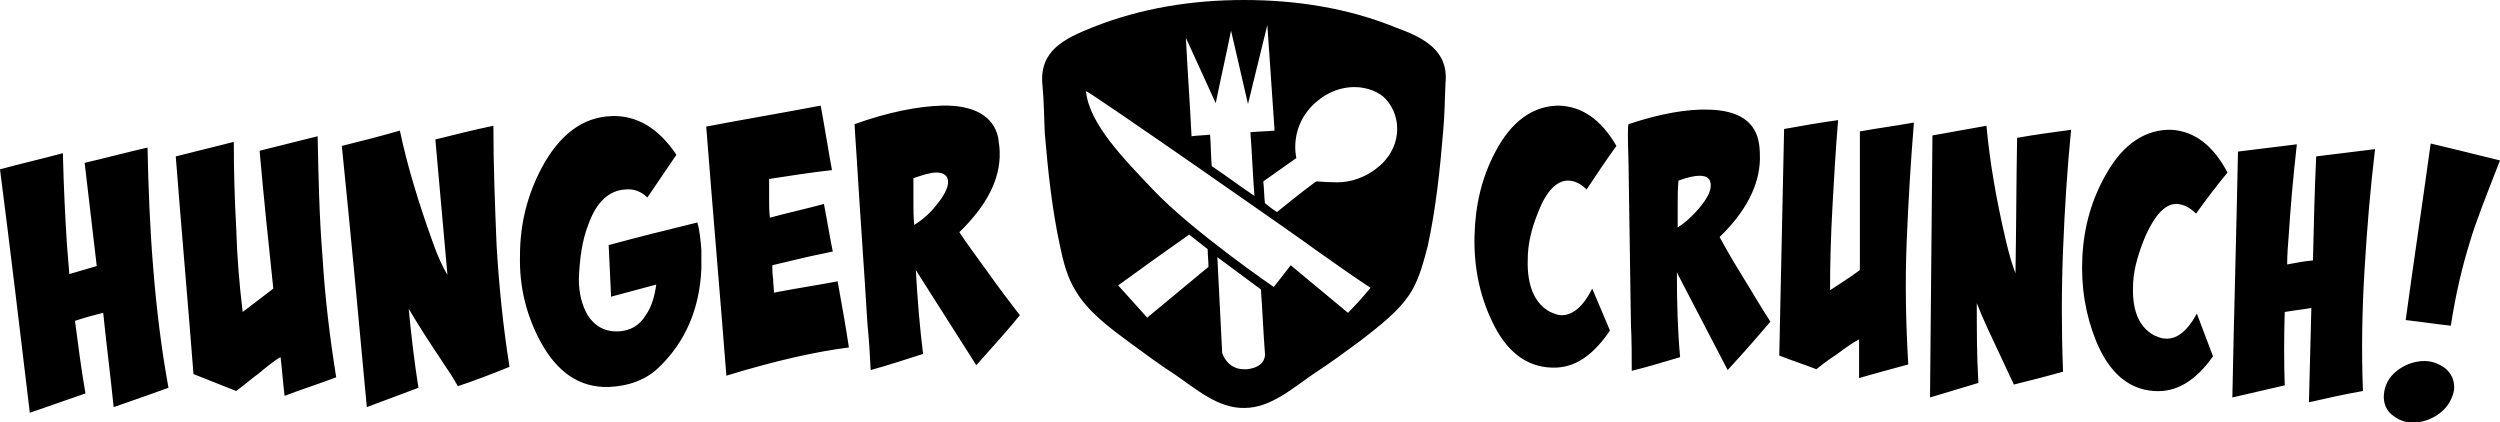 <svg xmlns="http://www.w3.org/2000/svg" viewBox="0 0 310.1 52.4"><path d="M14.1 50.5c-.4-3.9-.9-7.8-1.3-11.7-1.2.3-2.3.6-3.5 1 .4 3.1.8 6.1 1.3 9l-6.9 2.4C2.5 41.2 1.3 31.1 0 21c2.6-.7 5.2-1.3 7.8-2 .1 4.4.3 8.1.5 11.3.1 1.2.2 2.5.3 3.7 1.1-.3 2.3-.7 3.4-1-.5-4.3-1-8.5-1.5-12.8 2.6-.6 5.2-1.3 7.8-1.9.1 5 .3 10 .7 14.9.4 5 1 10 1.9 14.9-2.2.8-4.5 1.6-6.8 2.4zM35.3 49.1c-.2-1.6-.3-3.2-.5-4.8-.6.3-1.6 1.1-2.8 2.1-.6.4-1.5 1.2-2.7 2.1-1.8-.7-3.5-1.4-5.3-2.1-.7-9-1.5-18-2.2-27l7.2-1.8c0 3.5.1 7.1.3 10.7.1 3.6.4 7.1.8 10.4 1.3-1 2.5-1.9 3.8-2.9-.6-5.7-1.2-11.4-1.7-17.1l7.2-1.8c.1 5 .2 10 .6 14.9.3 5 .9 10 1.7 15-2.1.8-4.3 1.5-6.4 2.3zM56.8 47.9l-.9-1.5c-.7-1-1.3-2-2-3-.8-1.2-1.9-2.9-3.2-5.1.3 3.3.7 6.6 1.2 9.8-2.1.8-4.3 1.6-6.4 2.4-1-10.8-2-21.6-3.1-32.4 2.4-.6 4.8-1.2 7.2-1.9.9 4.3 2.3 8.9 4.1 13.9.6 1.7 1.2 3 1.8 4L54 17.3c2.4-.6 4.8-1.2 7.2-1.7 0 5 .2 10 .4 14.9.3 5 .8 10 1.6 15-2.2.9-4.3 1.7-6.4 2.4zM81.8 45.5c-1.6 1.6-3.8 2.4-6.3 2.5-3.6.1-6.4-1.8-8.5-5.7-1.7-3.2-2.6-6.7-2.5-10.6 0-3.9.9-7.5 2.7-10.9 2.2-4.1 5.1-6.3 8.7-6.4 3.1-.1 5.8 1.5 8 4.8-1.2 1.8-2.4 3.5-3.6 5.3-.7-.7-1.6-1.1-2.7-1-2 .1-3.6 1.5-4.6 4.3-.8 2-1.1 4.3-1.2 6.8 0 1.8.4 3.3 1.1 4.5.9 1.4 2.2 2.1 3.9 2 1.4-.1 2.5-.7 3.3-2 .7-1 1.1-2.3 1.3-3.8-1.9.5-3.7 1-5.6 1.5-.1-2.1-.2-4.2-.3-6.4 3.7-1 7.3-1.9 11-2.8.3 1 .4 2.2.5 3.4v2.3c-.2 5-2 9.1-5.2 12.2zM105.3 43.1c-4 .5-9 1.6-15.2 3.5-.8-10.3-1.7-20.6-2.5-30.9 4.7-.9 9.5-1.7 14.2-2.6.5 2.7.9 5.3 1.4 8-2.7.3-5.2.7-7.8 1.1v2.4c0 .8 0 1.6.1 2.4 2.2-.6 4.5-1.1 6.7-1.7.4 2 .7 4 1.1 5.9-1.3.3-2.5.5-3.7.8-1.3.3-2.5.6-3.8.9 0 .6 0 1.1.1 1.7 0 .6.1 1.1.1 1.7 2.6-.5 5.2-.9 7.9-1.4.5 2.8 1 5.5 1.4 8.2zM121.1 45.3c-2.5-3.9-5-7.9-7.5-11.8.2 3.7.5 7.2.9 10.4-2.2.7-4.3 1.4-6.5 2-.1-1.9-.2-3.8-.4-5.7-.4-6.7-.9-13.4-1.3-20.1-.2-3-.3-4.5-.3-4.7 4.2-1.5 7.8-2.2 10.8-2.3 4-.1 6.4 1.3 7 3.9.1.7.2 1.3.2 1.9.1 3.3-1.6 6.6-5 9.9.9 1.4 2.2 3.1 3.7 5.2 1.2 1.7 2.5 3.4 3.8 5.1-1.1 1.4-2.9 3.4-5.4 6.2zm-5-23.9c-.7 0-1.6.3-2.8.7V25c0 1 0 1.9.1 2.9 1-.6 2-1.5 2.7-2.4 1-1.2 1.5-2.2 1.5-2.9 0-.8-.5-1.2-1.5-1.2zM196.8 23.5c-.7-.7-1.5-1.1-2.3-1.1-1.4 0-2.7 1.3-3.7 3.9-.9 2.2-1.3 4.1-1.3 5.9-.1 3.3.9 5.5 2.8 6.5.5.2.9.4 1.4.4 1.4 0 2.7-1.1 3.8-3.3.7 1.7 1.5 3.5 2.2 5.2-2.1 3.1-4.4 4.7-7.2 4.6-3.2-.1-5.7-2-7.5-5.9-1.5-3.2-2.2-6.7-2.1-10.5.1-3.8.9-7.2 2.6-10.4 2-3.8 4.7-5.7 7.9-5.7 2.8.1 5.2 1.7 7.1 5-1.3 1.8-2.5 3.6-3.7 5.4zM214.3 45.9c-2.1-4-4.2-8.1-6.3-12.1 0 3.7.1 7.2.4 10.5-2 .6-4 1.2-6 1.7 0-1.9 0-3.8-.1-5.8l-.3-20.1c-.1-3-.1-4.5 0-4.7 3.9-1.3 7.3-1.9 10-1.8 3.7.1 5.8 1.5 6.2 4.3.1.7.1 1.3.1 1.9-.1 3.3-1.8 6.5-5 9.6.8 1.5 1.8 3.2 3.1 5.3 1.1 1.8 2.1 3.5 3.2 5.2-1.2 1.4-2.9 3.4-5.3 6zm-3.5-24.1c-.6 0-1.5.2-2.6.6-.1 1-.1 1.9-.1 2.9v2.9c1-.6 1.8-1.4 2.6-2.3 1-1.2 1.5-2.1 1.5-2.9 0-.8-.4-1.2-1.4-1.2zM230.6 46.9v-4.8c-.6.3-1.5.9-2.7 1.8-.6.4-1.5 1-2.6 1.9-1.5-.6-3.1-1.1-4.6-1.7l.6-28.1c2.2-.4 4.5-.8 6.7-1.1-.3 3.5-.5 7.1-.7 10.7-.2 3.6-.3 7.1-.3 10.4 1.2-.8 2.5-1.6 3.7-2.5V16.3c2.2-.4 4.5-.7 6.7-1.1-.4 5-.7 9.9-.9 14.9-.2 5-.1 10 .2 15.1-2.1.6-4.1 1.1-6.1 1.7zM249.8 47.7c-.2-.5-.5-1-.7-1.5-.5-1.1-1-2.1-1.5-3.2-.6-1.3-1.5-3.1-2.4-5.4 0 3.3 0 6.6.2 9.9l-6 1.8.3-32.5c2.2-.4 4.5-.8 6.7-1.2.4 4.4 1.2 9.1 2.4 14.2.4 1.7.8 3.1 1.2 4.1.1-5.6.1-11.2.2-16.8 2.2-.4 4.5-.7 6.7-1-.5 5-.8 9.9-1 14.9-.2 5-.2 10 0 15.1-2.1.6-4.1 1.1-6.1 1.6zM272.4 26.5c-.7-.7-1.4-1.1-2.3-1.2-1.4-.1-2.7 1.2-3.9 3.8-.9 2.1-1.5 4.1-1.6 5.9-.2 3.3.6 5.5 2.6 6.6.5.2.9.4 1.4.4 1.4.1 2.7-.9 3.9-3.1.7 1.8 1.3 3.5 2 5.3-2.2 3.1-4.6 4.5-7.3 4.3-3.2-.2-5.6-2.3-7.2-6.2-1.3-3.2-1.9-6.7-1.7-10.5.2-3.8 1.2-7.2 3-10.3 2.1-3.7 4.9-5.5 8.1-5.4 2.8.2 5.1 1.9 6.9 5.3-1.4 1.7-2.7 3.4-3.9 5.1zM286.4 49.9l.3-11.7c-1.1.2-2.2.3-3.3.5-.1 3.1-.1 6.2 0 9.1-2.2.5-4.3 1-6.5 1.5.2-10.2.5-20.4.7-30.5 2.4-.3 4.9-.6 7.3-.9-.5 4.4-.8 8.1-1 11.2-.1 1.2-.2 2.5-.2 3.7 1.1-.2 2.1-.4 3.2-.5.1-4.3.2-8.6.4-12.9 2.4-.3 4.9-.6 7.3-.9-.6 5-1 9.9-1.3 14.9-.3 5-.4 10-.2 15.1-2.3.4-4.5.9-6.7 1.4zM302.7 51.2c-.9.7-1.9 1.1-3 1.2-1.1.1-2-.2-2.8-.8-.9-.6-1.3-1.6-1.2-2.7.1-1.1.6-2.1 1.6-2.9.9-.7 1.9-1.1 3-1.2 1.1-.1 2 .2 2.9.8.9.7 1.3 1.6 1.2 2.8-.2 1-.7 2-1.7 2.8zm7.4-31.3c-1.8 4.6-3.1 7.9-3.7 10-1 3.2-1.8 6.6-2.4 10.5-1.9-.2-3.8-.5-5.6-.7 1-7.3 2.1-14.6 3.1-21.9 2.9.7 5.8 1.4 8.6 2.1zM173.1 3.4C167.2 1 160.8 0 154.3 0c-6.4 0-12.8 1-18.8 3.4-3.5 1.4-6.6 2.9-6.2 7.1.2 2 .2 4.1.3 6.1.4 4.7.9 9.4 1.9 14 .4 1.9.9 3.9 2 5.6 1.5 2.5 4.2 4.5 6.5 6.2 1.9 1.4 3.8 2.8 5.8 4.1 2.5 1.7 5.3 4.2 8.6 4.1 3.2 0 6-2.5 8.5-4.2 2-1.3 3.9-2.7 5.8-4.1 2.3-1.8 4.9-3.7 6.4-6.2 1-1.7 1.5-3.7 2-5.6 1-4.6 1.5-9.3 1.9-14.1.2-2 .2-4.1.3-6.1.4-4-2.6-5.6-6.2-6.9zm-22.3 9.4c.6-3 1.3-6 1.9-9 .7 3 1.4 6.1 2.1 9.1.8-3.3 1.6-6.5 2.4-9.8.3 4.4.6 8.8.9 13.1-1 .1-2 .1-3 .2.2 2.6.3 5.3.5 7.9-1.8-1.2-3.5-2.5-5.3-3.7-.1-1.3-.1-2.6-.2-3.9-.8.1-1.6.1-2.3.2-.2-4.1-.5-8.1-.7-12.2 1.3 2.8 2.5 5.5 3.7 8.1zm-8.5 26.6c-1.2-1.3-2.4-2.7-3.6-4 2.9-2.1 5.8-4.2 8.8-6.3.8.6 1.5 1.2 2.3 1.8 0 .7.1 1.5.1 2.2-4.1 3.4-7.6 6.3-7.6 6.3zm12.4 6.4h-.4c-2.1 0-2.7-2-2.7-2-.2-4-.4-8-.6-11.9 2.3 1.7 4.3 3.2 5.4 4 .2 2.6.3 5.3.5 7.9 0 0 .3 1.7-2.2 2zm12.5-7c-2.4-2-4.7-3.9-7.1-5.9l-2.1 2.7s-10.2-7-15-12.1c-3.5-3.7-7.9-8.1-8.3-12.2.7.2 28.5 19.6 28.5 19.7 2.3 1.6 4.5 3.2 6.8 4.7-.9 1.1-1.8 2.1-2.8 3.1zm3.4-17.8c-1.9 1.4-3.8 1.7-5.3 1.6-1 0-1.7-.1-1.9-.1h-.1c-.1 0-2.2 1.6-4.9 3.8-.5-.3-1-.7-1.5-1.1-.1-.9-.1-1.8-.2-2.7 1.4-1 2.7-1.9 4.1-2.9 0 0-1-3.9 2.4-6.9 1.6-1.4 3.3-1.9 4.8-1.9 1.7 0 3.2.7 3.9 1.5 2.1 2.3 2 6.3-1.3 8.7z"/></svg>
